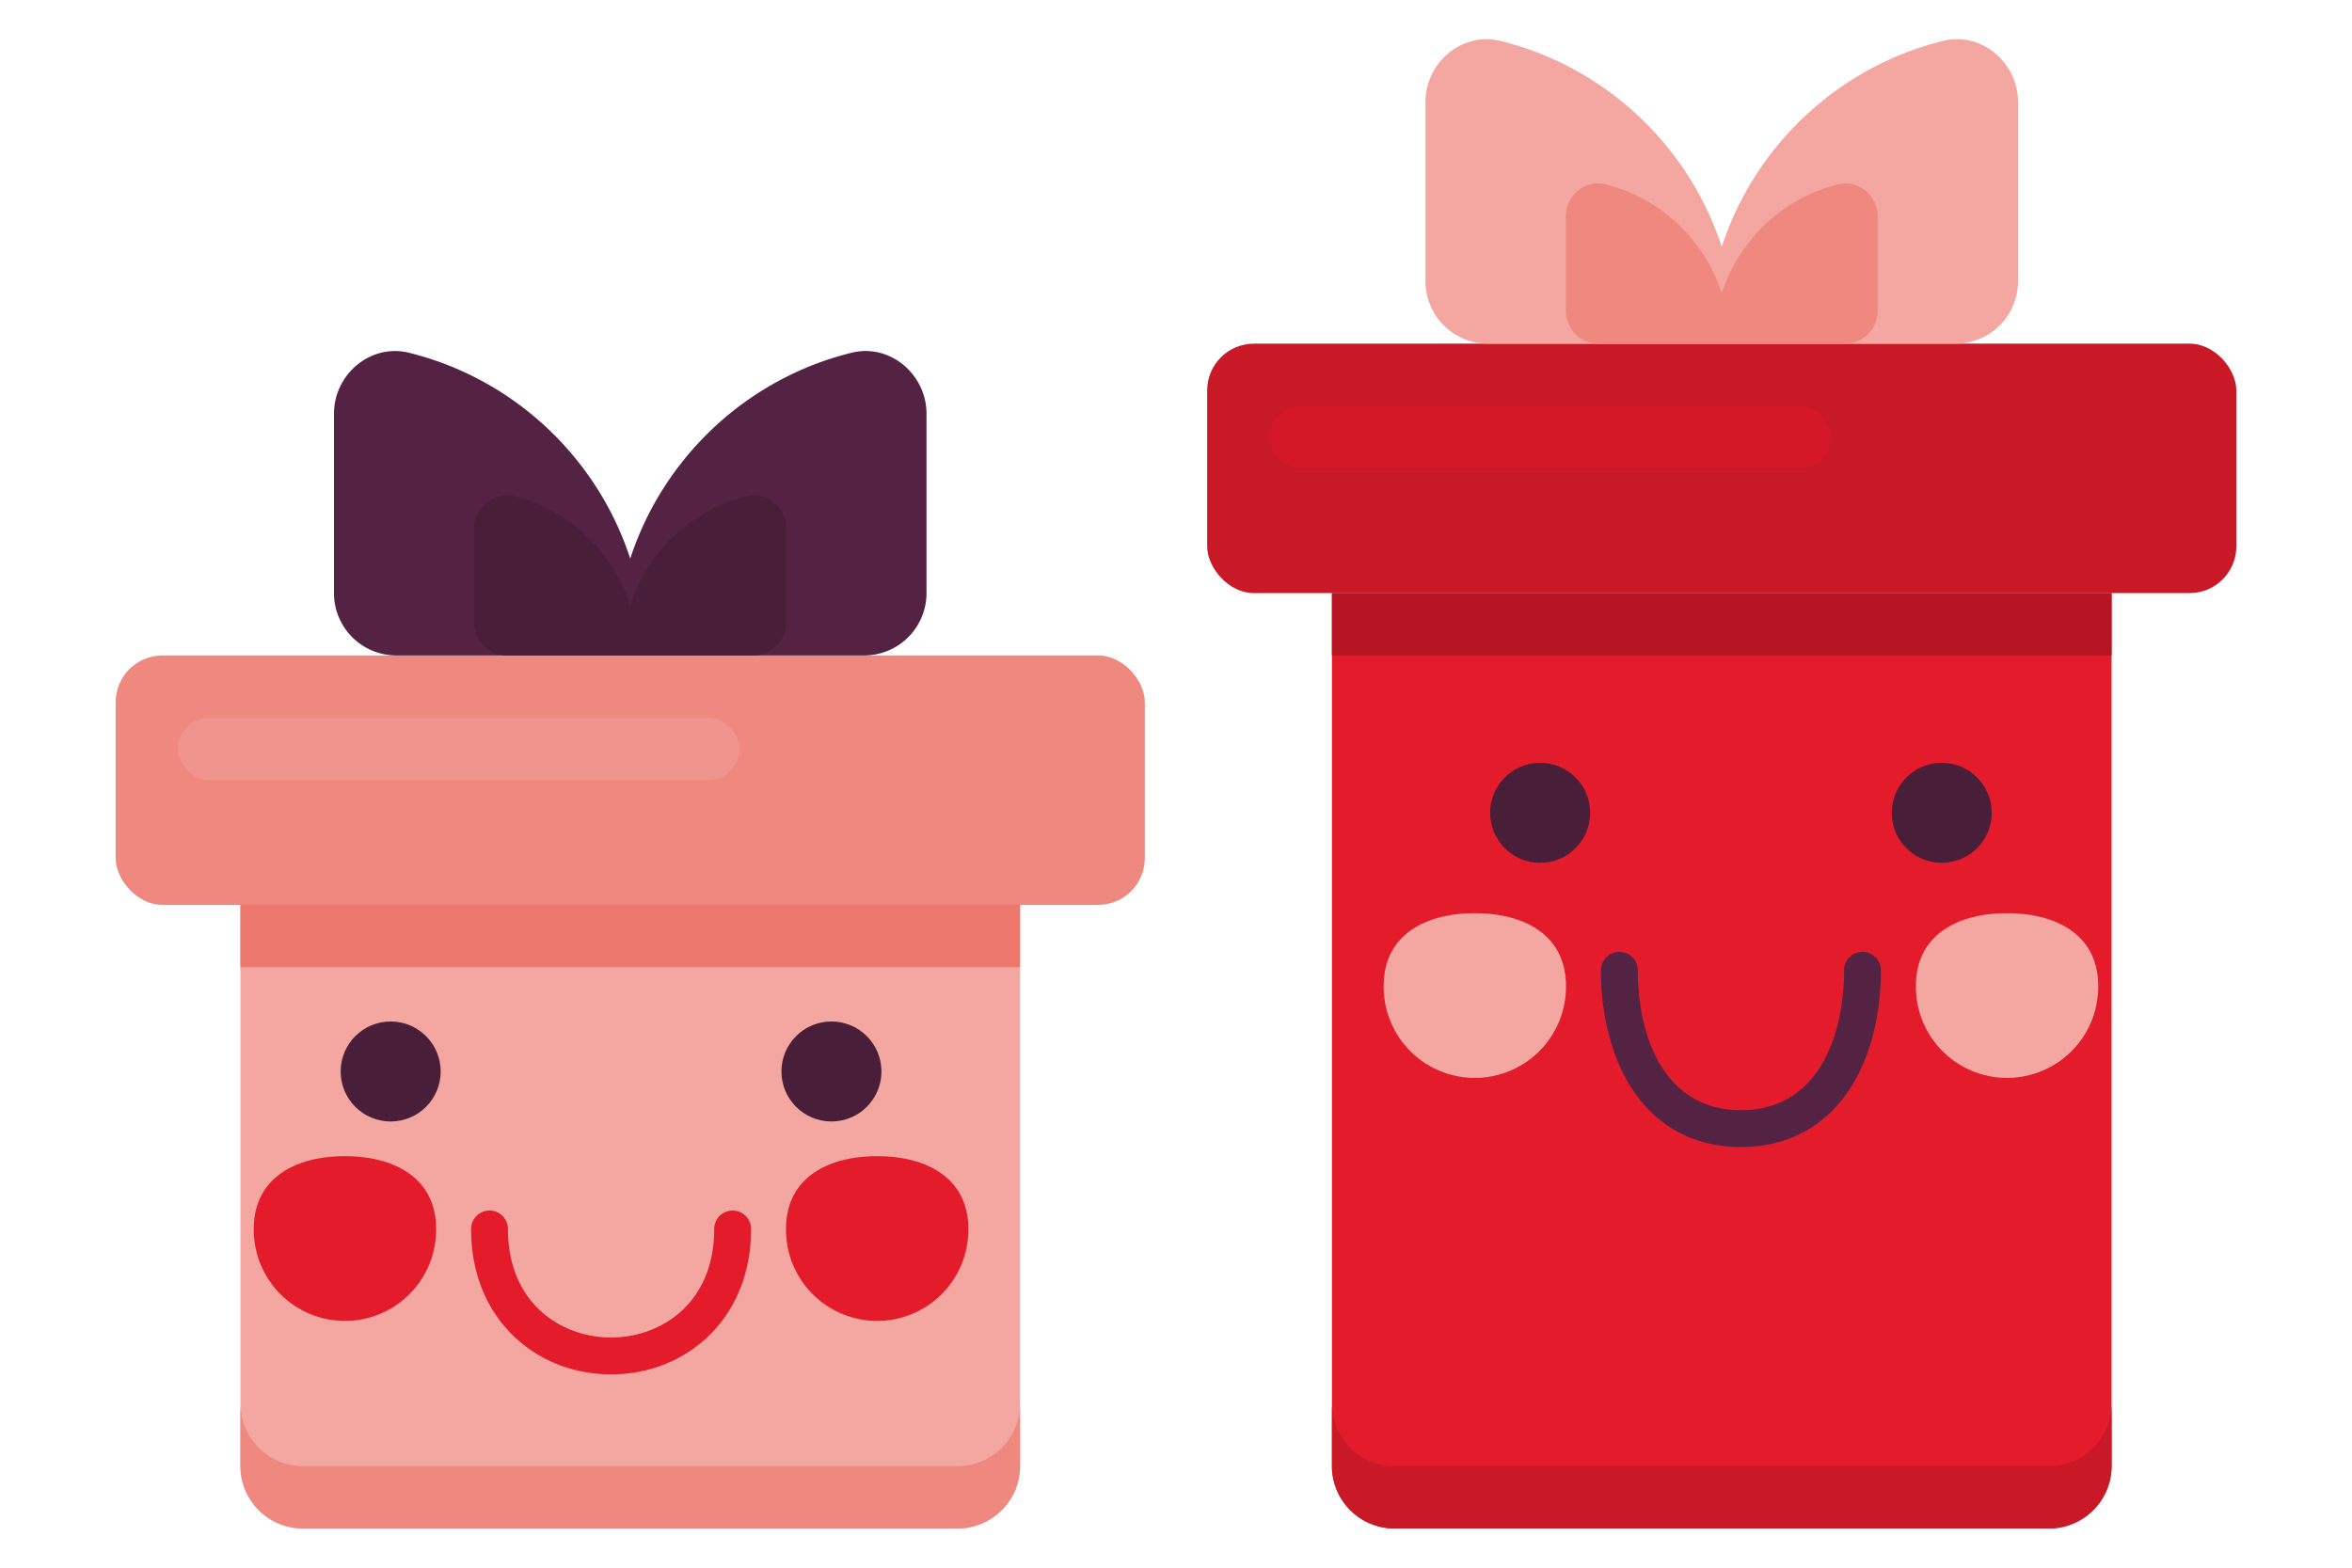 <svg xmlns="http://www.w3.org/2000/svg" viewBox="0 0 3000 2000"><defs><style>.cls-1{isolation:isolate;}.cls-2{fill:#fff;}.cls-14,.cls-3,.cls-6{fill:#f3a7a0;}.cls-4{fill:#ef8980;}.cls-5{fill:#ed786e;}.cls-13,.cls-6{opacity:0.4;}.cls-13,.cls-14,.cls-6,.cls-8{mix-blend-mode:screen;}.cls-7,.cls-8{fill:#542344;}.cls-14,.cls-8{opacity:0.3;}.cls-9{fill:#481e39;}.cls-10,.cls-13{fill:#e41b2b;}.cls-11{fill:#c91826;}.cls-12{fill:#b71523;}</style></defs><g class="cls-1"><g id="Слой_1" data-name="Слой 1"><rect class="cls-2" width="3000" height="2000"/><path class="cls-3" d="M1301.11,1154.43v716a79.79,79.79,0,0,1-79.56,79.56H386.21a79.79,79.79,0,0,1-79.56-79.56v-716Z"/><path class="cls-4" d="M1301.11,1790.89v79.55a79.79,79.79,0,0,1-79.56,79.56H386.21a79.79,79.79,0,0,1-79.56-79.56v-79.55a79.79,79.79,0,0,0,79.56,79.55h835.34A79.79,79.79,0,0,0,1301.11,1790.89Z"/><rect class="cls-4" x="147.54" y="836.21" width="1312.69" height="318.23" rx="59.67"/><rect class="cls-5" x="306.65" y="1154.43" width="994.46" height="79.56"/><rect class="cls-6" x="227.09" y="915.76" width="716.01" height="79.56" rx="39.78"/><path class="cls-7" d="M1086.27,450C952.85,482.84,846.2,583.16,803.88,712.6,761.56,583.16,654.9,482.84,521.48,450c-48.88-12-95.5,27.6-95.5,77.94V756.65a79.57,79.57,0,0,0,79.56,79.56h596.68a79.56,79.56,0,0,0,79.55-79.56V527.9C1181.77,477.56,1135.16,437.91,1086.27,450Z"/><path class="cls-8" d="M477.68,618a19.88,19.88,0,0,1-19.89-19.89,100.2,100.2,0,0,1,38.71-79.36c23.4-18.34,53-24.92,81.44-17.89a19.88,19.88,0,1,1-9.52,38.61A55.35,55.35,0,0,0,521,550.05a61.53,61.53,0,0,0-23.46,48.05A19.88,19.88,0,0,1,477.68,618Z"/><path class="cls-8" d="M1130.08,618a19.88,19.88,0,0,1-19.89-19.89,61.56,61.56,0,0,0-23.46-48.05,55.19,55.19,0,0,0-47.39-10.59,19.88,19.88,0,1,1-9.52-38.61c28.38-7,58-.45,81.44,17.89A100.2,100.2,0,0,1,1150,598.1,19.88,19.88,0,0,1,1130.08,618Z"/><path class="cls-9" d="M952.51,632.91C882,650.29,826,703.53,803.88,772c-22.1-68.49-78.14-121.73-148.63-139.11C629.52,626.58,605,647.44,605,674V794.33a41.87,41.87,0,0,0,41.87,41.88h314a41.87,41.87,0,0,0,41.87-41.88V674C1002.77,647.44,978.24,626.58,952.51,632.91Z"/><path class="cls-10" d="M2693.35,756.65V1870.44a79.79,79.79,0,0,1-79.56,79.56H1778.45a79.79,79.79,0,0,1-79.56-79.56V756.65Z"/><path class="cls-11" d="M2693.35,1790.89v79.55a79.79,79.79,0,0,1-79.56,79.56H1778.45a79.79,79.79,0,0,1-79.56-79.56v-79.55a79.79,79.79,0,0,0,79.56,79.55h835.34A79.79,79.79,0,0,0,2693.35,1790.89Z"/><rect class="cls-11" x="1539.78" y="438.42" width="1312.69" height="318.23" rx="59.67"/><rect class="cls-12" x="1698.89" y="756.65" width="994.46" height="79.56"/><rect class="cls-13" x="1619.34" y="517.98" width="716.01" height="79.56" rx="39.78"/><path class="cls-3" d="M2478.52,52.18c-133.42,32.87-240.08,133.2-282.4,262.63-42.32-129.43-149-229.76-282.39-262.63-48.89-12-95.5,27.6-95.5,77.94V358.87a79.56,79.56,0,0,0,79.55,79.55h596.68A79.56,79.56,0,0,0,2574,358.87V130.12C2574,79.78,2527.4,40.13,2478.52,52.18Z"/><path class="cls-14" d="M1869.92,220.2A19.88,19.88,0,0,1,1850,200.31,100.22,100.22,0,0,1,1888.74,121c23.4-18.33,53-24.92,81.44-17.89a19.89,19.89,0,1,1-9.52,38.62,55.38,55.38,0,0,0-47.39,10.58,61.59,61.59,0,0,0-23.46,48.05A19.88,19.88,0,0,1,1869.92,220.2Z"/><path class="cls-14" d="M2522.32,220.2a19.88,19.88,0,0,1-19.89-19.89A61.56,61.56,0,0,0,2479,152.26a55.19,55.19,0,0,0-47.39-10.58,19.89,19.89,0,0,1-9.52-38.62c28.38-7,58-.44,81.44,17.89a100.22,100.22,0,0,1,38.71,79.36A19.87,19.87,0,0,1,2522.32,220.2Z"/><path class="cls-4" d="M2344.75,235.13c-70.49,17.37-126.53,70.61-148.63,139.11C2174,305.74,2118,252.5,2047.49,235.13c-25.73-6.34-50.26,14.53-50.26,41V396.55a41.87,41.87,0,0,0,41.87,41.87h314A41.87,41.87,0,0,0,2395,396.55V276.16C2395,249.66,2370.48,228.79,2344.75,235.13Z"/><path class="cls-3" d="M1997.43,1257.8a116.28,116.28,0,1,1-232.55,0c0-64.22,52-92.78,116.27-92.78S1997.43,1193.58,1997.43,1257.8Z"/><path class="cls-3" d="M2443.75,1257.8a116.28,116.28,0,1,0,232.55,0c0-64.22-52.06-92.78-116.28-92.78S2443.75,1193.58,2443.75,1257.8Z"/><path class="cls-7" d="M2220.59,1463.34c-58.86,0-106.77-25.48-138.54-73.69-25.79-39.14-40-93.06-40-151.81a23.49,23.49,0,1,1,47,0c0,86.3,34.56,178.52,131.55,178.52s131.54-92.22,131.54-178.52a23.5,23.5,0,0,1,47,0c0,58.75-14.21,112.67-40,151.81C2327.36,1437.86,2279.45,1463.34,2220.59,1463.34Z"/><circle class="cls-9" cx="1964.48" cy="1036.96" r="63.78"/><circle class="cls-9" cx="2476.7" cy="1036.96" r="63.78"/><path class="cls-10" d="M556.25,1567.8a116.28,116.28,0,1,1-232.55,0c0-64.22,52.06-92.78,116.28-92.78S556.25,1503.58,556.25,1567.8Z"/><path class="cls-10" d="M1002.57,1567.8a116.28,116.28,0,1,0,232.55,0c0-64.22-52-92.78-116.27-92.78S1002.57,1503.58,1002.57,1567.8Z"/><path class="cls-10" d="M779.41,1753.34c-48.14,0-92.64-17.71-125.32-49.88-34.81-34.26-53.2-81.16-53.2-135.62a23.49,23.49,0,1,1,47,0c0,95.17,68.19,138.52,131.54,138.52S911,1663,911,1567.84a23.49,23.49,0,0,1,47,0c0,54.46-18.4,101.36-53.21,135.62C872.05,1735.63,827.55,1753.34,779.41,1753.34Z"/><circle class="cls-9" cx="498.3" cy="1366.96" r="63.78"/><circle class="cls-9" cx="1060.52" cy="1366.96" r="63.78"/></g></g></svg>